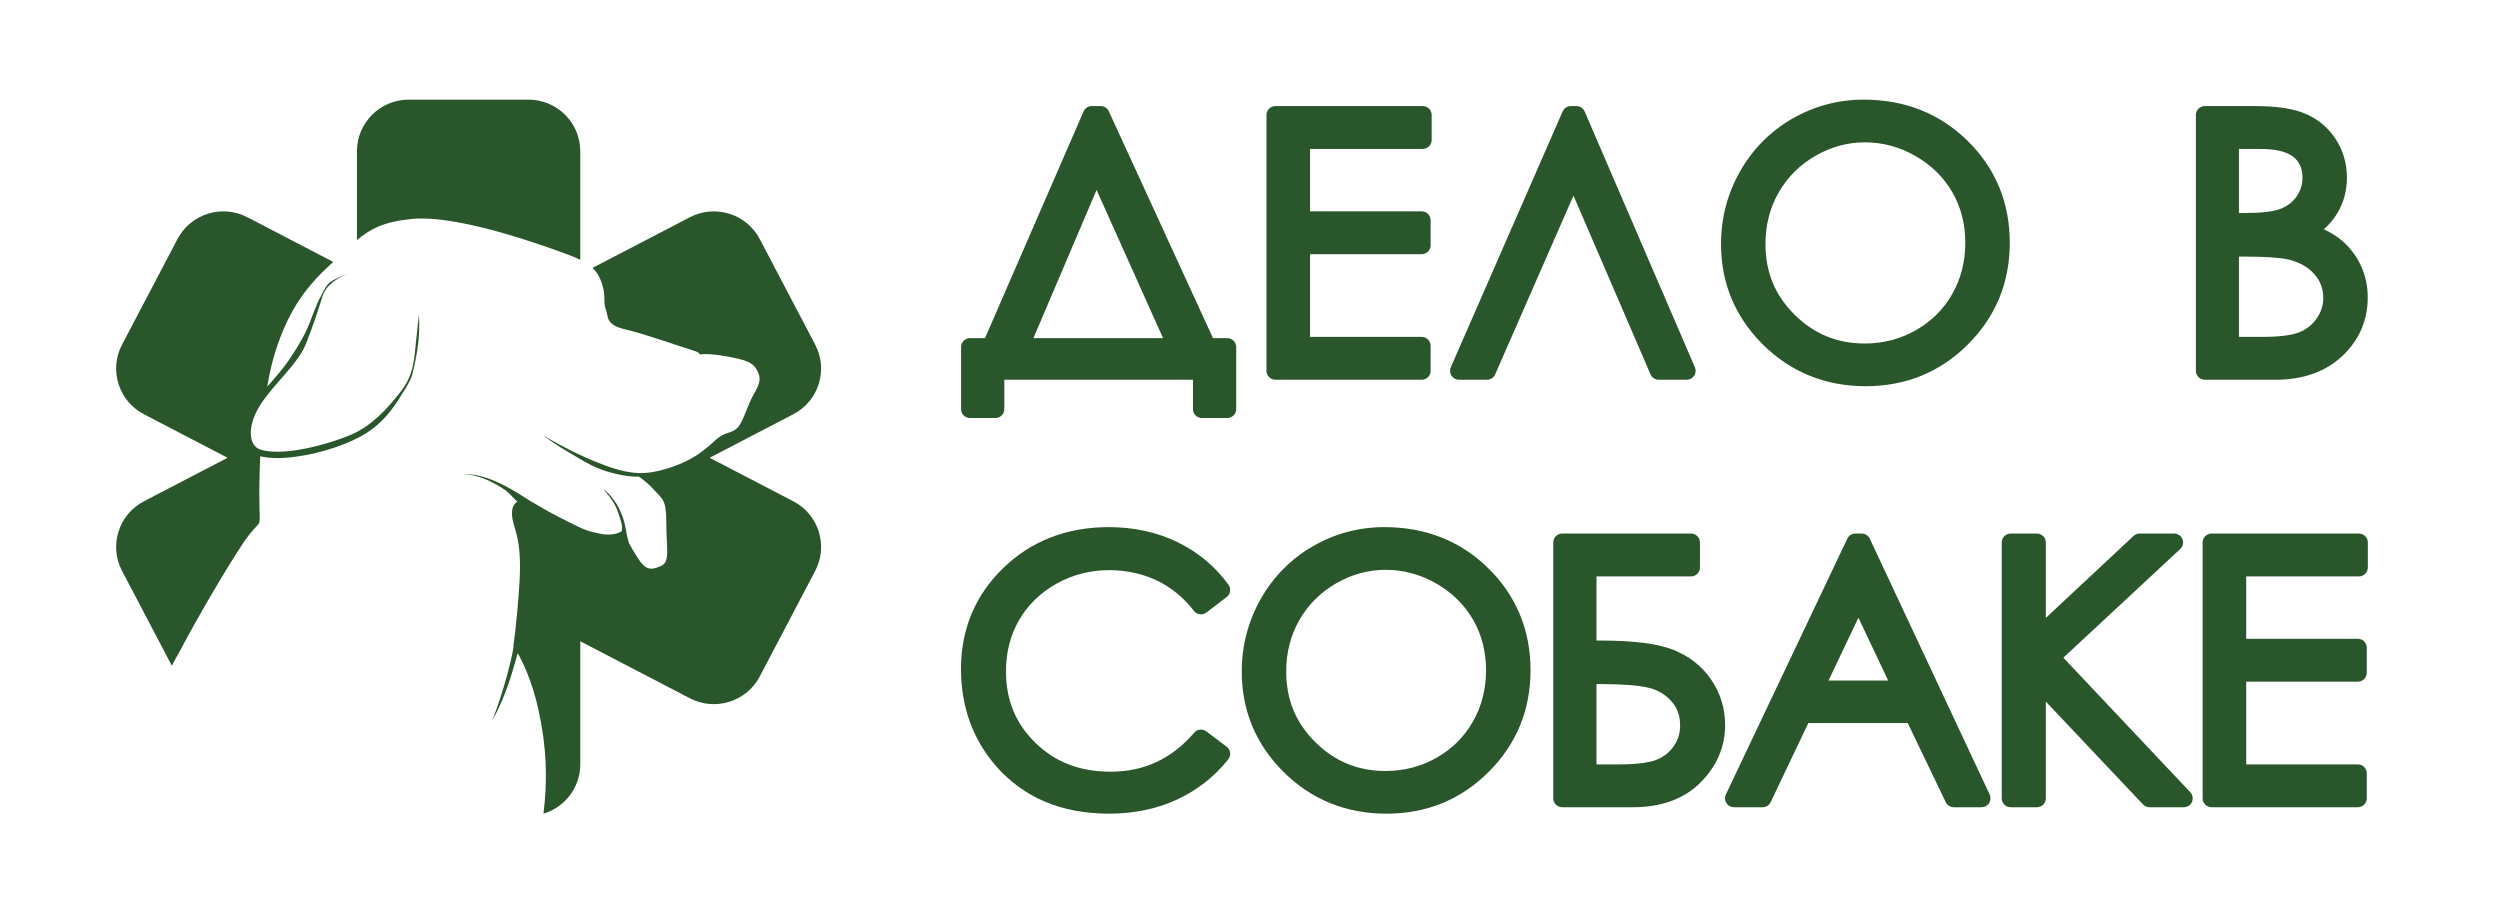 <svg width="202" height="73" viewBox="0 0 202 73" fill="none" xmlns="http://www.w3.org/2000/svg">
<g clip-path="url(#clip0_1_87)">
<mask id="mask0_1_87" style="mask-type:luminance" maskUnits="userSpaceOnUse" x="0" y="0" width="203" height="73">
<path d="M0 7.62939e-06H202.001V73H0V7.62939e-06Z" fill="white"/>
</mask>
<g mask="url(#mask0_1_87)">
<path d="M46.886 20.992V12.217C46.886 9.916 45.012 8.051 42.7 8.051H33.028C30.716 8.051 28.842 9.916 28.842 12.217V19.401C29.918 18.493 31.008 17.913 33.278 17.691C36.72 17.353 42.83 19.476 44.867 20.2C45.689 20.493 46.351 20.731 46.886 20.992Z" fill="#2A562B"/>
<path d="M64.099 40.503L57.34 36.987L64.099 33.471C66.147 32.405 66.94 29.888 65.869 27.848L61.388 19.316C60.317 17.277 57.788 16.488 55.74 17.554L47.874 21.646C48.139 21.897 48.346 22.192 48.504 22.565C49.038 23.82 48.698 24.351 48.941 24.979C49.183 25.606 48.892 26.234 50.541 26.62C52.19 27.006 55.293 28.116 55.972 28.309C56.651 28.502 56.505 28.647 56.505 28.647C56.505 28.647 57.087 28.502 58.688 28.792C60.288 29.081 60.821 29.274 61.16 29.902C61.5 30.529 61.452 30.915 60.918 31.832C60.385 32.749 60.094 33.956 59.657 34.487C59.221 35.018 58.688 34.873 58.057 35.356C57.427 35.838 56.602 36.9 54.469 37.672C53.59 37.99 52.88 38.135 52.343 38.197C51.517 38.279 50.523 38.205 48.971 37.636C46.698 36.804 45.08 35.844 44.607 35.591C44.134 35.337 43.88 35.175 43.88 35.175C43.88 35.175 43.921 35.206 43.994 35.261L43.97 35.247C43.97 35.247 44.058 35.312 44.204 35.415C44.478 35.614 44.896 35.906 45.334 36.173C45.518 36.289 45.709 36.405 45.898 36.514C46.843 37.057 47.789 37.709 48.971 38.071C50.153 38.432 50.735 38.469 51.135 38.505C51.315 38.521 51.484 38.516 51.616 38.504C51.973 38.761 52.477 39.157 52.869 39.603C53.547 40.375 53.838 40.327 53.838 42.306C53.838 44.285 54.178 45.395 53.402 45.733C52.626 46.071 52.19 46.119 51.511 45.057C51.258 44.662 51.026 44.261 50.834 43.913C50.561 43.093 50.573 42.386 50.262 41.636C49.917 40.804 49.771 40.605 49.407 40.152C49.131 39.808 48.812 39.548 48.676 39.443C48.748 39.51 48.892 39.665 49.171 40.025C49.662 40.659 49.807 40.985 50.008 41.6C50.208 42.215 50.299 42.451 50.244 42.849C50.24 42.874 50.238 42.9 50.236 42.926C50.051 43.037 49.457 43.324 48.504 43.126C47.34 42.885 47.34 42.885 45.158 41.775C43.953 41.162 43.325 40.74 42.906 40.518C41.586 39.671 39.424 38.211 37.318 38.304C37.552 38.301 38.488 38.33 39.697 38.939C41.097 39.645 41.206 39.971 41.661 40.406C41.706 40.449 41.752 40.487 41.797 40.524C41.427 40.776 41.269 41.24 41.425 42.016C41.619 42.982 42.2 43.802 41.958 47.325C41.715 50.849 41.473 52.2 41.473 52.2C41.473 52.2 41.484 52.216 41.506 52.247C40.935 55.35 39.752 58.27 39.752 58.27C40.845 56.279 41.332 54.579 41.83 52.773C42.266 53.541 43.008 55.079 43.51 57.365C44.18 60.416 44.248 63.019 43.914 65.745C45.634 65.228 46.887 63.638 46.887 61.757V51.814L55.74 56.42C57.788 57.486 60.317 56.697 61.388 54.658L65.869 46.126C66.94 44.087 66.147 41.569 64.099 40.503Z" fill="#2A562B"/>
<path d="M35.955 20.993C35.987 21.003 36.02 21.014 36.05 21.025C35.999 21 35.969 20.985 35.969 20.985L35.955 20.993Z" fill="#2A562B"/>
<path d="M48.676 39.443C48.621 39.392 48.607 39.392 48.607 39.392C48.607 39.392 48.633 39.41 48.676 39.443Z" fill="#2A562B"/>
<path d="M37.318 38.304C37.281 38.305 37.26 38.306 37.26 38.306C37.279 38.305 37.298 38.305 37.318 38.304Z" fill="#2A562B"/>
<path d="M33.605 27.681C33.46 29.129 33.423 30.324 32.332 31.7C31.241 33.075 30.041 34.414 28.332 35.139C27.379 35.542 25.829 36.046 24.309 36.313C23.101 36.526 21.912 36.59 21.058 36.333C20.072 36.037 19.931 34.414 21.058 32.677C22.185 30.939 24.077 29.419 24.731 27.754C25.386 26.089 25.713 25.039 26.041 23.989C26.368 22.939 27.35 22.469 27.823 22.252C27.961 22.188 28.129 22.121 28.31 22.047C27.826 22.223 27.287 22.44 26.913 22.65C26.822 22.701 26.735 22.754 26.652 22.809C26.372 23.063 26.228 23.327 26.004 23.772C25.902 23.974 25.838 24.102 25.792 24.204C25.804 24.144 25.81 24.11 25.81 24.11C25.81 24.11 25.471 24.882 25.131 25.799C24.792 26.716 24.355 27.585 23.386 29.033C22.864 29.811 22.189 30.561 21.593 31.239C21.759 30.254 21.966 29.32 22.222 28.502C23.367 24.846 24.887 23.011 26.922 21.161L19.99 17.554C17.941 16.488 15.412 17.277 14.341 19.316L9.86 27.848C8.789 29.888 9.582 32.405 11.63 33.471L18.389 36.987L11.63 40.503C9.582 41.569 8.789 44.087 9.86 46.126L13.888 53.796C14.076 53.418 14.277 53.045 14.491 52.68C16.162 49.506 18.551 45.518 19.603 43.947C21.155 41.63 21.009 43.078 20.961 40.713C20.943 39.84 20.952 38.453 21.028 36.864C21.751 37.04 22.678 37.069 23.919 36.9C26.053 36.611 28.283 35.838 29.641 34.969C30.913 34.156 31.802 33.003 32.507 31.79C32.789 31.392 33.042 30.95 33.278 30.396C33.324 30.213 33.368 30.029 33.411 29.845C33.731 28.479 33.953 27.079 33.85 25.404C33.79 25.98 33.72 26.537 33.605 27.681Z" fill="#2A562B"/>
<path d="M83.501 27.32L88.603 15.348L93.974 27.32H83.501ZM99.162 27.32H98.01L89.593 8.991C89.476 8.735 89.219 8.571 88.936 8.571H88.216C87.927 8.571 87.667 8.741 87.552 9.005L79.59 27.32H78.377C77.978 27.32 77.654 27.642 77.654 28.039V33.057C77.654 33.454 77.978 33.776 78.377 33.776H80.425C80.824 33.776 81.148 33.454 81.148 33.057V30.684H96.392V33.057C96.392 33.454 96.716 33.776 97.115 33.776H99.162C99.562 33.776 99.885 33.454 99.885 33.057V28.039C99.885 27.642 99.562 27.32 99.162 27.32Z" fill="#2A562B"/>
<path d="M103.053 30.684H114.872C115.271 30.684 115.595 30.362 115.595 29.965V27.941C115.595 27.544 115.271 27.221 114.872 27.221H105.852V20.537H114.872C115.271 20.537 115.595 20.215 115.595 19.817V17.793C115.595 17.396 115.271 17.074 114.872 17.074H105.852V12.034H114.957C115.356 12.034 115.679 11.712 115.679 11.314V9.29C115.679 8.893 115.356 8.571 114.957 8.571H103.053C102.654 8.571 102.33 8.893 102.33 9.29V29.965C102.33 30.362 102.654 30.684 103.053 30.684Z" fill="#2A562B"/>
<path d="M117.887 30.684H120.146C120.434 30.684 120.694 30.515 120.809 30.252L127.137 15.805L133.362 30.248C133.476 30.513 133.738 30.684 134.027 30.684H136.286C136.529 30.684 136.756 30.563 136.89 30.361C137.023 30.159 137.046 29.903 136.95 29.681L128.04 9.007C127.926 8.742 127.665 8.571 127.376 8.571H126.924C126.636 8.571 126.376 8.741 126.261 9.003L117.224 29.678C117.127 29.9 117.149 30.156 117.282 30.359C117.416 30.562 117.643 30.684 117.887 30.684Z" fill="#2A562B"/>
<path d="M142.65 19.712C142.65 18.187 143.008 16.787 143.715 15.553C144.42 14.321 145.416 13.327 146.675 12.598C147.933 11.869 149.281 11.5 150.682 11.5C152.111 11.5 153.484 11.87 154.762 12.6C156.039 13.33 157.042 14.312 157.742 15.521C158.443 16.731 158.798 18.108 158.798 19.614C158.798 21.131 158.442 22.526 157.739 23.76C157.039 24.99 156.05 25.973 154.8 26.683C153.545 27.395 152.159 27.756 150.682 27.756C148.445 27.756 146.588 26.994 145.003 25.426C143.42 23.86 142.65 21.991 142.65 19.712ZM150.759 31.205C153.986 31.205 156.761 30.07 159.007 27.831C161.252 25.593 162.39 22.831 162.39 19.621C162.39 16.382 161.249 13.614 158.997 11.393C156.747 9.175 153.918 8.051 150.59 8.051C148.53 8.051 146.587 8.568 144.816 9.588C143.044 10.609 141.625 12.04 140.6 13.841C139.576 15.639 139.058 17.616 139.058 19.719C139.058 22.883 140.199 25.618 142.45 27.847C144.699 30.075 147.495 31.205 150.759 31.205Z" fill="#2A562B"/>
<path d="M180.906 20.734H181.358C183.047 20.734 184.233 20.812 184.882 20.966C185.797 21.186 186.488 21.572 186.995 22.147C187.483 22.701 187.721 23.331 187.721 24.076C187.721 24.665 187.551 25.199 187.202 25.709C186.85 26.224 186.397 26.592 185.816 26.834C185.201 27.091 184.172 27.221 182.757 27.221H180.906V20.734ZM185.572 15.862C185.257 16.321 184.837 16.649 184.29 16.864C183.699 17.096 182.717 17.214 181.372 17.214H180.906V12.034H182.589C183.864 12.034 184.78 12.251 185.309 12.68C185.801 13.079 186.04 13.625 186.04 14.35C186.04 14.909 185.887 15.404 185.572 15.862ZM183.854 30.684C186.088 30.684 187.906 30.039 189.258 28.766C190.622 27.482 191.313 25.89 191.313 24.034C191.313 23.117 191.127 22.252 190.76 21.462C190.393 20.671 189.873 19.988 189.214 19.43C188.819 19.097 188.341 18.797 187.767 18.524C188.204 18.143 188.569 17.709 188.857 17.226C189.372 16.363 189.633 15.395 189.633 14.35C189.633 13.233 189.336 12.2 188.751 11.28C188.162 10.356 187.349 9.661 186.335 9.215C185.347 8.782 184.009 8.571 182.245 8.571H178.15C177.751 8.571 177.427 8.893 177.427 9.29V29.965C177.427 30.362 177.751 30.684 178.15 30.684H183.854Z" fill="#2A562B"/>
<path d="M85.363 47.163C86.659 46.437 88.088 46.069 89.611 46.069C91.01 46.069 92.309 46.35 93.471 46.904C94.628 47.456 95.635 48.282 96.465 49.357C96.708 49.672 97.162 49.731 97.479 49.49L99.117 48.239C99.427 48.002 99.492 47.563 99.263 47.247C98.2 45.78 96.818 44.624 95.154 43.81C93.499 43.002 91.624 42.592 89.583 42.592C86.193 42.592 83.327 43.703 81.065 45.894C78.798 48.091 77.648 50.835 77.648 54.049C77.648 57.09 78.596 59.725 80.466 61.885C82.698 64.446 85.775 65.745 89.611 65.745C91.619 65.745 93.468 65.361 95.105 64.603C96.751 63.841 98.144 62.747 99.245 61.352C99.365 61.2 99.418 61.007 99.394 60.816C99.369 60.624 99.268 60.451 99.113 60.334L97.476 59.097C97.171 58.868 96.739 58.913 96.49 59.202C94.66 61.322 92.451 62.352 89.738 62.352C87.266 62.352 85.281 61.592 83.67 60.027C82.064 58.467 81.283 56.571 81.283 54.231C81.283 52.7 81.642 51.305 82.351 50.087C83.058 48.872 84.071 47.888 85.363 47.163Z" fill="#2A562B"/>
<path d="M120.074 54.154C120.074 55.671 119.718 57.066 119.015 58.301C118.316 59.53 117.327 60.514 116.076 61.223C114.821 61.935 113.436 62.296 111.958 62.296C109.722 62.296 107.864 61.534 106.28 59.967C104.696 58.4 103.926 56.531 103.926 54.253C103.926 52.727 104.284 51.328 104.991 50.094C105.697 48.862 106.693 47.868 107.951 47.139C109.21 46.41 110.558 46.041 111.958 46.041C113.388 46.041 114.761 46.411 116.039 47.141C117.316 47.87 118.318 48.853 119.018 50.062C119.719 51.272 120.074 52.649 120.074 54.154ZM111.866 42.592C109.806 42.592 107.863 43.109 106.092 44.129C104.32 45.15 102.901 46.581 101.876 48.382C100.853 50.179 100.334 52.157 100.334 54.26C100.334 57.424 101.475 60.158 103.726 62.388C105.976 64.615 108.771 65.745 112.036 65.745C115.263 65.745 118.037 64.61 120.283 62.372C122.528 60.133 123.667 57.371 123.667 54.161C123.667 50.922 122.525 48.154 120.273 45.934C118.023 43.716 115.195 42.592 111.866 42.592Z" fill="#2A562B"/>
<path d="M135.755 58.617C135.755 59.234 135.591 59.775 135.252 60.271C134.91 60.772 134.462 61.133 133.883 61.375C133.461 61.552 132.589 61.762 130.83 61.762H128.997V55.274H129.432C131.109 55.274 132.378 55.374 133.203 55.571C133.948 55.748 134.551 56.105 135.048 56.663C135.524 57.197 135.755 57.836 135.755 58.617ZM138.254 54.9C137.5 53.804 136.457 52.992 135.152 52.486C133.884 51.994 131.953 51.755 129.249 51.755H128.997V46.575H136.634C137.033 46.575 137.357 46.252 137.357 45.855V43.831C137.357 43.434 137.033 43.111 136.634 43.111H126.227C125.828 43.111 125.504 43.434 125.504 43.831V64.505C125.504 64.903 125.828 65.225 126.227 65.225H131.931C134.24 65.225 136.08 64.553 137.401 63.227C138.721 61.904 139.39 60.338 139.39 58.574C139.39 57.233 139.008 55.997 138.254 54.9Z" fill="#2A562B"/>
<path d="M152.564 54.988H147.745L150.16 49.909L152.564 54.988ZM151.079 43.527C150.96 43.273 150.705 43.112 150.424 43.112H149.916C149.636 43.112 149.381 43.272 149.262 43.524L139.448 64.198C139.342 64.421 139.359 64.682 139.491 64.891C139.624 65.099 139.854 65.225 140.102 65.225H142.418C142.697 65.225 142.951 65.065 143.071 64.814L146.111 58.423H154.146L157.216 64.816C157.336 65.066 157.59 65.225 157.868 65.225H160.11C160.357 65.225 160.587 65.1 160.72 64.892C160.853 64.685 160.87 64.424 160.766 64.201L151.079 43.527Z" fill="#2A562B"/>
<path d="M166.719 53.141L176.165 44.357C176.382 44.155 176.453 43.842 176.344 43.567C176.235 43.292 175.969 43.111 175.672 43.111H172.883C172.699 43.111 172.522 43.181 172.388 43.307L165.303 49.927V43.831C165.303 43.434 164.979 43.111 164.58 43.111H162.462C162.063 43.111 161.739 43.434 161.739 43.831V64.505C161.739 64.903 162.063 65.225 162.462 65.225H164.58C164.979 65.225 165.303 64.903 165.303 64.505V56.69L173.157 64.999C173.294 65.143 173.484 65.225 173.684 65.225H176.448C176.737 65.225 176.998 65.055 177.112 64.791C177.226 64.528 177.173 64.222 176.976 64.013L166.719 53.141Z" fill="#2A562B"/>
<path d="M190.598 46.575C190.997 46.575 191.321 46.252 191.321 45.855V43.831C191.321 43.434 190.997 43.111 190.598 43.111H178.695C178.295 43.111 177.972 43.434 177.972 43.831V64.505C177.972 64.903 178.295 65.225 178.695 65.225H190.513C190.913 65.225 191.236 64.903 191.236 64.505V62.482C191.236 62.084 190.913 61.762 190.513 61.762H181.493V55.078H190.513C190.913 55.078 191.236 54.755 191.236 54.358V52.334C191.236 51.937 190.913 51.614 190.513 51.614H181.493V46.575H190.598Z" fill="#2A562B"/>
</g>
</g>
<defs>
<clipPath id="clip0_1_87">
<rect width="202" height="73" fill="white"/>
</clipPath>
</defs>
</svg>
